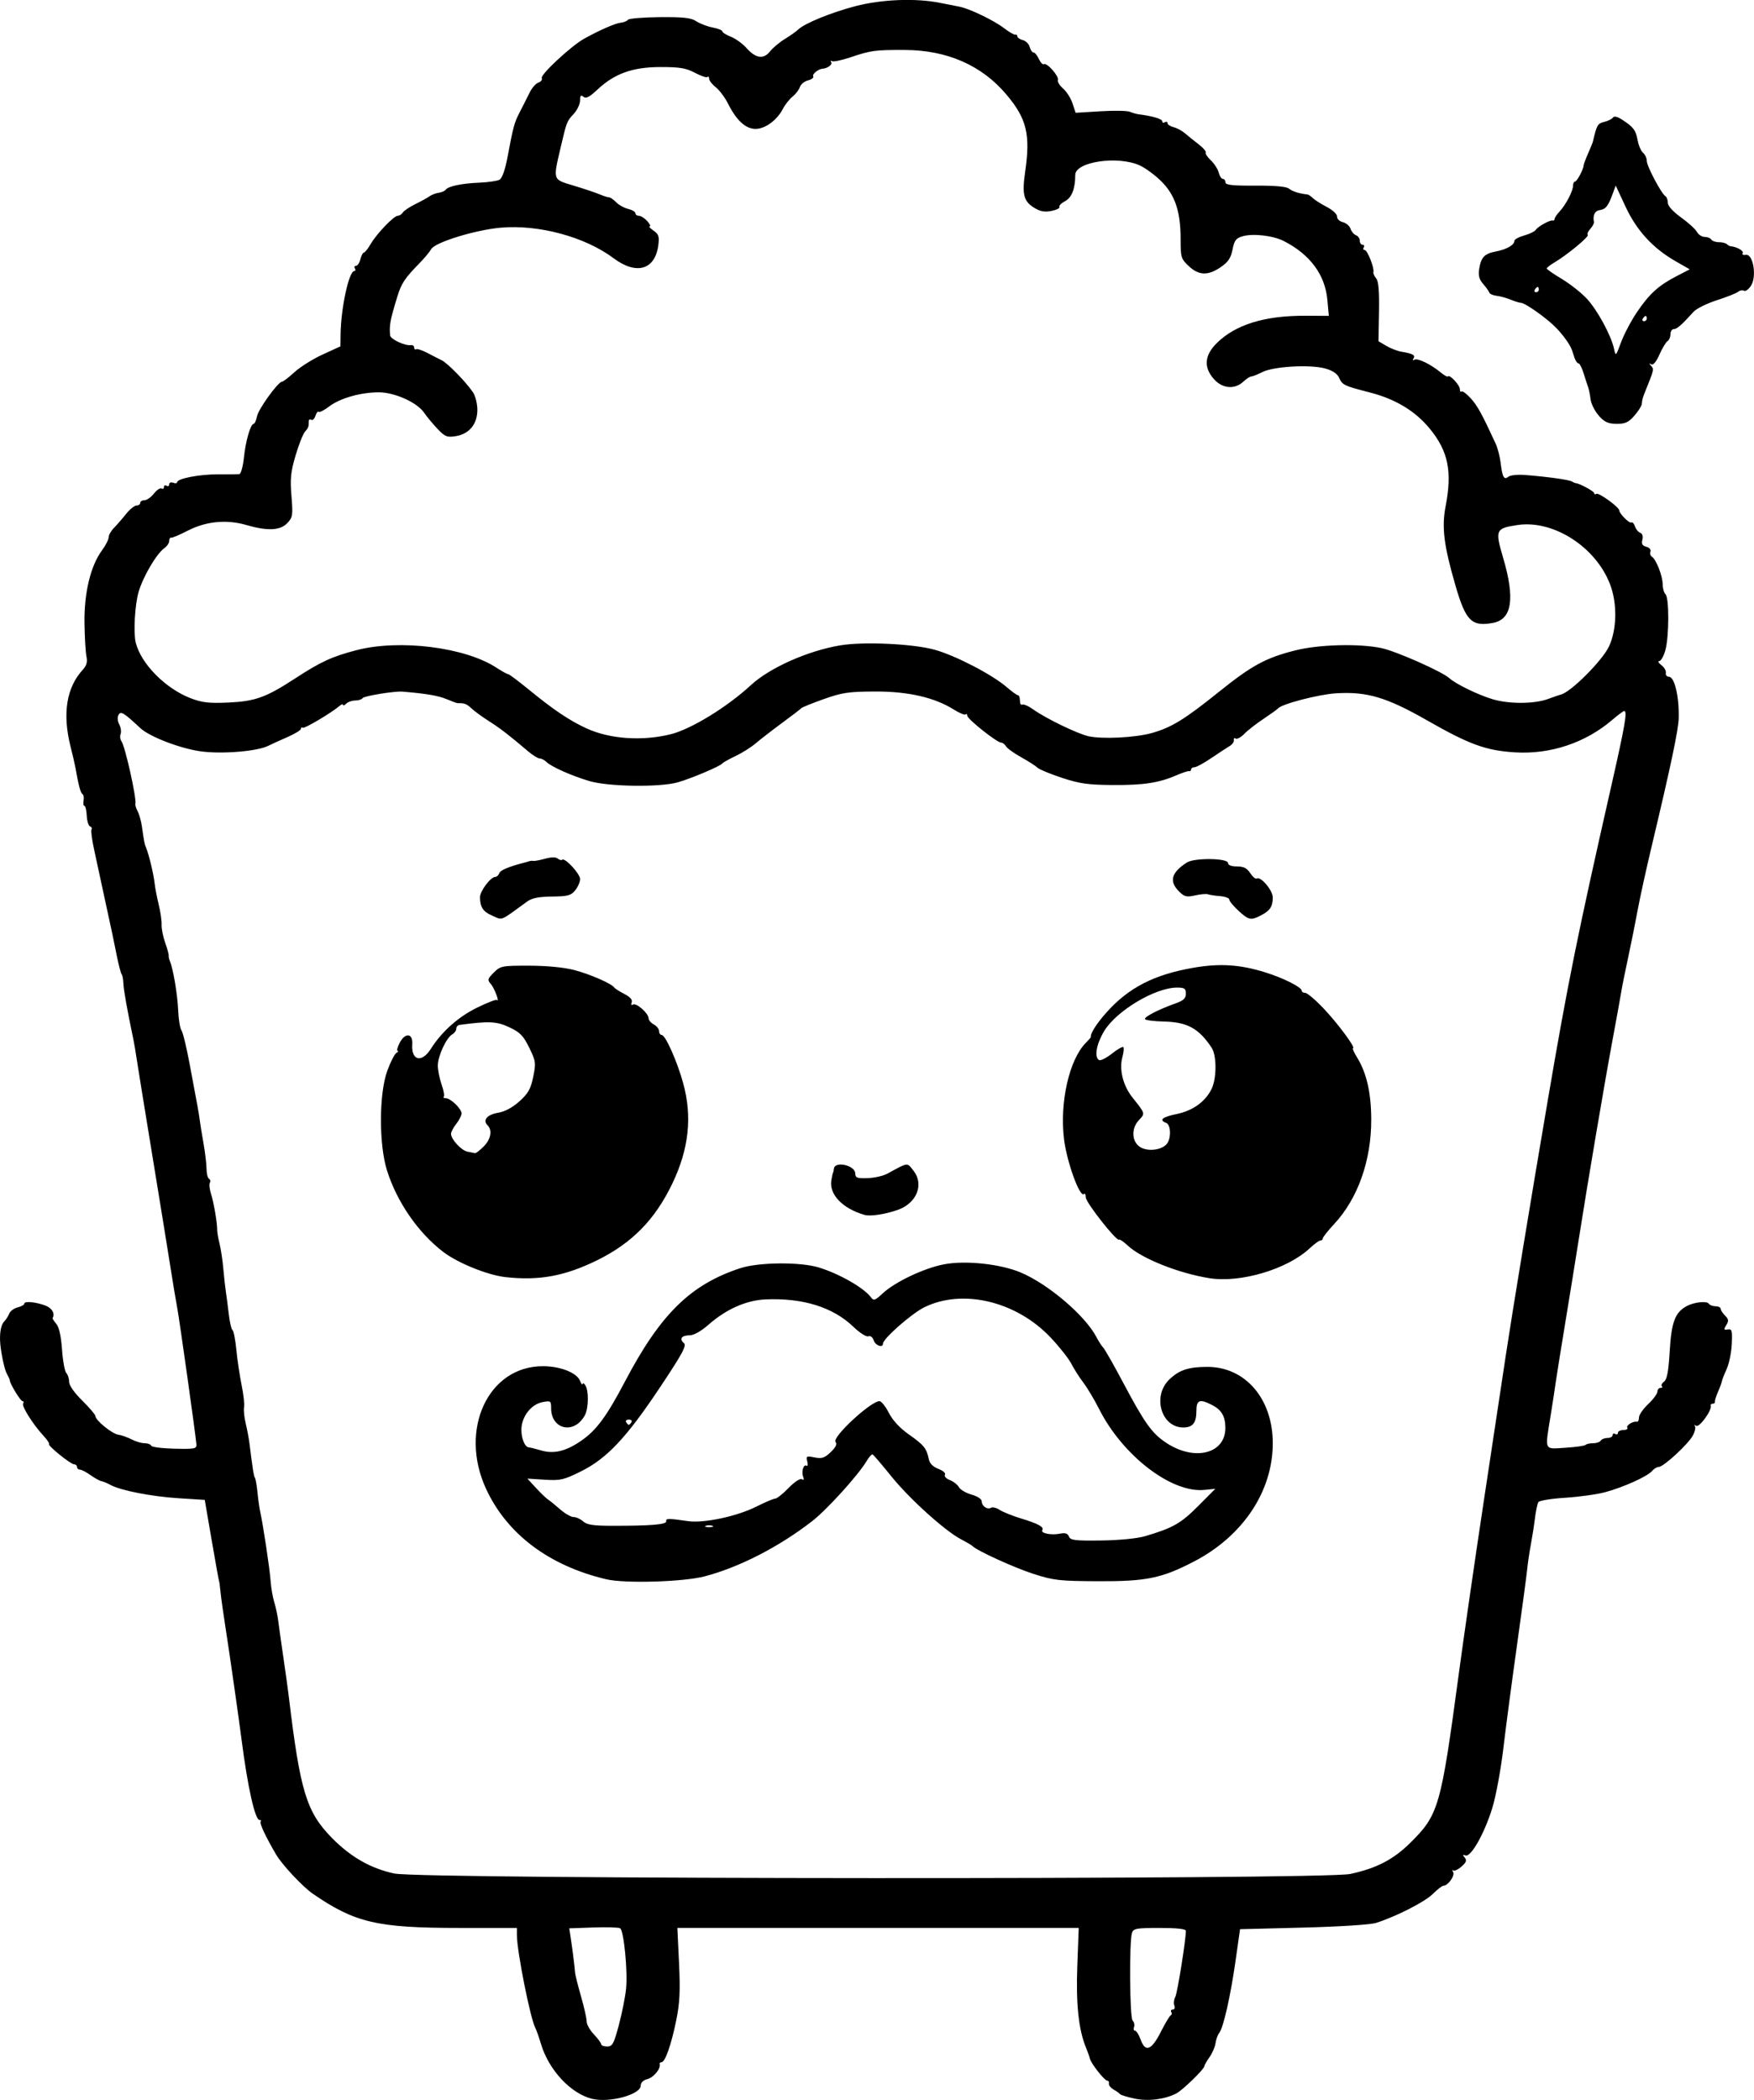 <?xml version="1.0" encoding="UTF-8" standalone="no"?>
<!-- Created with Inkscape (http://www.inkscape.org/) -->

<svg
   width="176.195mm"
   height="210.941mm"
   viewBox="0 0 176.195 210.941"
   version="1.1"
   id="svg5"
   xml:space="preserve"
   xmlns="http://www.w3.org/2000/svg"
   xmlns:svg="http://www.w3.org/2000/svg"><defs
     id="defs2" /><g
     id="layer1"
     transform="translate(17.685,-32.049)"><path
       style="fill:#000000;stroke-width:0.265"
       d="m 41.831,242.883 c -2.167,-0.516 -4.392,-2.895 -5.176,-5.534 -0.195,-0.655 -0.452,-1.383 -0.573,-1.619 -0.513,-1.002 -1.837,-7.679 -1.843,-9.295 l -0.003,-0.728 h -5.772 c -8.26,0 -10.499,-0.523 -14.732,-3.44 -1.013,-0.698 -3.076,-2.902 -3.683,-3.935 -1.034,-1.76 -1.695,-3.167 -1.554,-3.308 0.09,-0.09 0.039,-0.165 -0.115,-0.165 -0.443,0 -1.187,-3.311 -1.782,-7.938 -0.307,-2.384 -1.234,-8.865 -1.609,-11.245 -0.229,-1.455 -0.464,-3.122 -0.521,-3.704 -0.057,-0.582 -0.12,-1.058 -0.139,-1.058 -0.019,0 -0.353,-1.845 -0.741,-4.101 l -0.705,-4.101 -2.646,-0.169 c -2.723,-0.174 -5.814,-0.78 -6.831,-1.34 -0.317,-0.175 -0.722,-0.342 -0.898,-0.372 -0.177,-0.03 -0.671,-0.303 -1.099,-0.608 -0.428,-0.305 -0.908,-0.554 -1.068,-0.554 -0.159,0 -0.29,-0.119 -0.29,-0.265 0,-0.146 -0.129,-0.265 -0.286,-0.265 -0.349,0 -2.682,-1.882 -2.526,-2.038 0.061,-0.061 -0.185,-0.431 -0.548,-0.823 -1.052,-1.135 -2.217,-2.976 -2.051,-3.244 0.084,-0.135 0.053,-0.246 -0.068,-0.246 -0.2,0 -1.253,-1.731 -1.276,-2.096 -0.005,-0.084 -0.148,-0.402 -0.318,-0.706 -0.24,-0.431 -0.623,-2.346 -0.657,-3.283 -0.032,-0.891 0.122,-1.614 0.403,-1.899 0.19,-0.192 0.423,-0.554 0.518,-0.805 0.095,-0.25 0.475,-0.531 0.845,-0.624 0.37,-0.093 0.673,-0.266 0.673,-0.384 0,-0.281 1.257,-0.15 2.183,0.228 0.615,0.251 0.917,0.804 0.661,1.208 -0.036,0.058 0.127,0.325 0.362,0.595 0.281,0.322 0.48,1.21 0.578,2.576 0.082,1.147 0.276,2.213 0.431,2.368 0.155,0.155 0.282,0.55 0.282,0.876 0,0.363 0.515,1.101 1.323,1.896 0.728,0.716 1.323,1.417 1.323,1.558 0,0.422 1.676,1.783 2.298,1.867 0.318,0.043 0.913,0.252 1.323,0.466 0.41,0.214 1.003,0.389 1.318,0.39 0.315,8e-4 0.613,0.113 0.661,0.249 0.049,0.136 1.1,0.271 2.337,0.299 2.057,0.047 2.245,0.009 2.204,-0.446 -0.105,-1.162 -1.703,-12.518 -1.931,-13.727 -0.137,-0.728 -0.435,-2.514 -0.662,-3.969 -0.227,-1.455 -1.057,-6.575 -1.845,-11.377 -0.788,-4.802 -1.503,-9.212 -1.588,-9.8 -0.086,-0.588 -0.217,-1.362 -0.291,-1.72 -0.658,-3.157 -0.989,-5.008 -1.015,-5.678 -0.017,-0.437 -0.095,-0.853 -0.172,-0.926 -0.078,-0.073 -0.298,-0.906 -0.489,-1.852 -0.191,-0.946 -0.386,-1.898 -0.432,-2.117 -0.283,-1.343 -1.513,-7.038 -1.848,-8.557 -0.219,-0.995 -0.338,-1.908 -0.264,-2.028 0.074,-0.12 0.009,-0.26 -0.146,-0.312 -0.154,-0.051 -0.304,-0.537 -0.332,-1.08 -0.028,-0.542 -0.134,-0.987 -0.235,-0.987 -0.101,-5.3e-4 -0.138,-0.237 -0.082,-0.525 0.056,-0.288 0.003,-0.584 -0.117,-0.659 -0.193,-0.119 -0.395,-0.883 -0.703,-2.654 -0.051,-0.291 -0.272,-1.244 -0.491,-2.117 -0.831,-3.309 -0.413,-5.925 1.234,-7.717 0.381,-0.415 0.482,-0.781 0.365,-1.323 -0.089,-0.412 -0.178,-1.94 -0.197,-3.395 -0.04,-3.014 0.614,-5.719 1.756,-7.267 0.368,-0.498 0.668,-1.087 0.668,-1.308 0,-0.221 0.237,-0.645 0.528,-0.941 0.29,-0.296 0.837,-0.925 1.214,-1.398 0.378,-0.473 0.855,-0.86 1.06,-0.86 0.205,0 0.373,-0.119 0.373,-0.265 0,-0.146 0.191,-0.265 0.425,-0.265 0.234,0 0.66,-0.299 0.947,-0.664 0.287,-0.365 0.632,-0.596 0.766,-0.514 0.134,0.083 0.243,0.017 0.243,-0.145 0,-0.163 0.119,-0.222 0.265,-0.132 0.146,0.09 0.265,0.025 0.265,-0.145 0,-0.17 0.179,-0.24 0.397,-0.156 0.218,0.084 0.397,0.062 0.397,-0.049 0,-0.37 2.228,-0.802 4.101,-0.795 1.019,0.004 1.984,-0.005 2.145,-0.019 0.161,-0.014 0.37,-0.763 0.464,-1.664 0.177,-1.69 0.669,-3.389 0.983,-3.389 0.098,0 0.246,-0.338 0.329,-0.751 0.15,-0.749 2.125,-3.483 2.516,-3.483 0.114,0 0.676,-0.43 1.251,-0.957 0.574,-0.526 1.848,-1.325 2.83,-1.774 l 1.786,-0.818 0.015,-1.202 c 0.033,-2.635 0.838,-6.362 1.373,-6.362 0.127,0 0.157,-0.119 0.067,-0.265 -0.09,-0.146 -0.04,-0.265 0.112,-0.265 0.151,0 0.35,-0.298 0.441,-0.661 0.091,-0.364 0.246,-0.661 0.345,-0.661 0.098,0 0.406,-0.387 0.683,-0.86 0.622,-1.061 2.334,-2.844 2.731,-2.844 0.161,0 0.388,-0.149 0.504,-0.331 0.116,-0.182 0.688,-0.563 1.27,-0.847 0.582,-0.284 1.219,-0.636 1.415,-0.781 0.196,-0.146 0.608,-0.303 0.915,-0.35 0.307,-0.047 0.623,-0.183 0.702,-0.302 0.231,-0.349 1.606,-0.64 3.365,-0.712 0.899,-0.037 1.821,-0.172 2.049,-0.3 0.254,-0.142 0.558,-0.996 0.786,-2.207 0.6,-3.191 0.687,-3.51 1.263,-4.621 0.302,-0.582 0.738,-1.445 0.969,-1.918 0.231,-0.473 0.628,-0.925 0.881,-1.006 0.253,-0.08 0.406,-0.289 0.34,-0.463 -0.133,-0.351 2.936,-3.204 4.225,-3.927 1.518,-0.852 3.163,-1.573 3.712,-1.627 0.3,-0.03 0.623,-0.162 0.718,-0.293 0.095,-0.131 1.529,-0.25 3.186,-0.265 2.406,-0.021 3.15,0.064 3.691,0.418 0.373,0.244 1.112,0.525 1.642,0.625 0.531,0.1 0.965,0.272 0.965,0.384 0,0.112 0.387,0.356 0.86,0.543 0.473,0.187 1.179,0.699 1.57,1.138 0.929,1.044 1.715,1.153 2.364,0.328 0.279,-0.355 0.952,-0.917 1.495,-1.249 0.543,-0.332 1.146,-0.758 1.339,-0.947 0.635,-0.618 3.31,-1.709 5.76,-2.348 2.609,-0.68 6.009,-0.815 8.441,-0.334 0.728,0.144 1.621,0.32 1.984,0.391 1.024,0.2 3.448,1.367 4.487,2.161 0.515,0.394 1.026,0.687 1.136,0.651 0.109,-0.036 0.198,0.04 0.198,0.169 0,0.129 0.247,0.298 0.549,0.377 0.302,0.079 0.613,0.39 0.692,0.692 0.079,0.302 0.251,0.549 0.383,0.549 0.132,0 0.373,0.294 0.537,0.653 0.164,0.359 0.392,0.595 0.507,0.523 0.299,-0.185 1.542,1.221 1.402,1.586 -0.064,0.167 0.171,0.554 0.523,0.86 0.352,0.306 0.779,0.979 0.95,1.497 l 0.31,0.941 2.487,-0.152 c 1.368,-0.084 2.7,-0.061 2.96,0.05 0.261,0.111 0.652,0.224 0.871,0.251 1.384,0.174 2.381,0.467 2.381,0.698 0,0.148 0.119,0.195 0.265,0.105 0.146,-0.09 0.265,-0.05 0.265,0.088 0,0.138 0.276,0.321 0.613,0.405 0.337,0.085 0.857,0.365 1.155,0.624 0.298,0.259 0.913,0.754 1.366,1.101 0.453,0.347 0.77,0.716 0.705,0.821 -0.065,0.105 0.166,0.458 0.513,0.784 0.347,0.326 0.703,0.879 0.791,1.229 0.088,0.35 0.277,0.636 0.419,0.636 0.143,0 0.26,0.156 0.26,0.347 0,0.267 0.692,0.343 3.001,0.331 2.008,-0.011 3.131,0.091 3.394,0.309 0.33,0.273 1.021,0.49 1.854,0.581 0.099,0.011 0.337,0.173 0.529,0.361 0.192,0.188 0.826,0.59 1.408,0.893 0.59,0.308 1.044,0.732 1.025,0.961 -0.018,0.225 0.242,0.478 0.578,0.563 0.336,0.084 0.683,0.38 0.771,0.657 0.088,0.277 0.334,0.571 0.547,0.653 0.213,0.082 0.387,0.331 0.387,0.554 0,0.223 0.126,0.405 0.28,0.405 0.154,0 0.207,0.119 0.117,0.265 -0.09,0.146 -0.047,0.265 0.096,0.265 0.269,0 0.987,1.812 0.875,2.211 -0.035,0.124 0.089,0.411 0.276,0.636 0.24,0.289 0.324,1.279 0.287,3.362 l -0.053,2.952 0.787,0.465 c 0.433,0.256 1.111,0.519 1.508,0.586 1.152,0.194 1.429,0.346 1.226,0.674 -0.112,0.182 -0.075,0.236 0.092,0.133 0.31,-0.192 1.645,0.456 2.643,1.283 0.351,0.291 0.676,0.47 0.722,0.397 0.153,-0.243 1.197,0.87 1.197,1.276 0,0.22 0.072,0.327 0.161,0.239 0.089,-0.089 0.504,0.214 0.922,0.672 0.674,0.738 1.127,1.56 2.512,4.56 0.202,0.437 0.428,1.312 0.503,1.945 0.17,1.429 0.344,1.738 0.776,1.379 0.181,-0.15 0.915,-0.23 1.63,-0.176 2.134,0.16 4.458,0.479 4.74,0.651 0.146,0.089 0.324,0.166 0.397,0.172 0.398,0.032 1.852,0.82 1.852,1.004 0,0.119 0.105,0.151 0.233,0.072 0.236,-0.146 2.277,1.335 2.285,1.658 0.008,0.33 1.016,1.338 1.214,1.216 0.109,-0.067 0.271,0.106 0.36,0.386 0.089,0.28 0.326,0.572 0.528,0.649 0.225,0.086 0.31,0.357 0.22,0.702 -0.108,0.414 -0.004,0.598 0.399,0.704 0.308,0.081 0.488,0.293 0.414,0.487 -0.073,0.189 -0.003,0.424 0.155,0.521 0.419,0.259 1.072,1.945 1.072,2.766 0,0.39 0.128,0.837 0.285,0.994 0.374,0.374 0.367,4.199 -0.01,5.601 -0.163,0.604 -0.44,1.102 -0.616,1.106 -0.176,0.005 -0.082,0.19 0.209,0.412 0.291,0.222 0.494,0.575 0.451,0.785 -0.043,0.21 0.093,0.382 0.302,0.382 0.572,0 1.045,1.992 0.989,4.172 -0.03,1.164 -0.798,4.811 -2.661,12.629 -0.59,2.474 -1.245,5.45 -1.457,6.615 -0.212,1.164 -0.642,3.307 -0.955,4.763 -0.313,1.455 -0.625,3.003 -0.692,3.44 -0.067,0.437 -0.466,2.639 -0.886,4.895 -0.795,4.269 -2.512,14.401 -3.406,20.108 -0.285,1.819 -0.892,5.569 -1.348,8.334 -0.456,2.765 -0.885,5.444 -0.953,5.953 -0.068,0.509 -0.296,1.998 -0.507,3.307 -0.583,3.611 -0.694,3.367 1.473,3.232 1.023,-0.064 1.935,-0.192 2.028,-0.285 0.093,-0.093 0.44,-0.169 0.771,-0.169 0.331,0 0.675,-0.119 0.765,-0.265 0.09,-0.146 0.395,-0.265 0.677,-0.265 0.282,0 0.514,-0.126 0.514,-0.28 0,-0.154 0.119,-0.207 0.265,-0.117 0.146,0.09 0.265,0.037 0.265,-0.117 0,-0.154 0.245,-0.28 0.545,-0.28 0.3,0 0.479,-0.107 0.398,-0.237 -0.144,-0.233 0.586,-0.681 0.975,-0.599 0.109,0.023 0.198,-0.17 0.198,-0.429 0,-0.259 0.417,-0.864 0.926,-1.344 0.509,-0.48 0.926,-1.042 0.926,-1.249 0,-0.206 0.139,-0.375 0.309,-0.375 0.17,0 0.231,-0.077 0.136,-0.172 -0.095,-0.095 0.008,-0.304 0.228,-0.465 0.292,-0.214 0.444,-1.041 0.563,-3.069 0.171,-2.912 0.543,-3.891 1.717,-4.519 0.743,-0.398 2.028,-0.53 2.215,-0.228 0.085,0.138 0.386,0.251 0.669,0.251 0.282,0 0.514,0.111 0.514,0.246 0,0.135 0.199,0.445 0.443,0.689 0.364,0.364 0.385,0.536 0.121,0.959 -0.277,0.443 -0.255,0.504 0.152,0.435 0.417,-0.071 0.466,0.105 0.404,1.459 -0.039,0.847 -0.269,1.978 -0.513,2.514 -0.244,0.536 -0.461,1.093 -0.484,1.239 -0.022,0.146 -0.198,0.622 -0.39,1.058 -0.192,0.437 -0.329,0.883 -0.306,0.992 0.024,0.109 -0.076,0.198 -0.222,0.198 -0.146,0 -0.235,0.089 -0.199,0.198 0.144,0.436 -1.131,2.21 -1.455,2.024 -0.182,-0.105 -0.246,-0.097 -0.143,0.018 0.103,0.115 0.019,0.535 -0.187,0.934 -0.443,0.857 -2.952,3.176 -3.436,3.176 -0.185,0 -0.488,0.184 -0.675,0.408 -0.45,0.542 -2.873,1.636 -4.722,2.132 -0.817,0.219 -2.617,0.469 -4,0.556 -1.382,0.086 -2.595,0.283 -2.695,0.436 -0.1,0.153 -0.255,0.88 -0.345,1.615 -0.09,0.735 -0.277,1.931 -0.415,2.658 -0.138,0.728 -0.305,1.859 -0.371,2.514 -0.066,0.655 -0.53,4.108 -1.031,7.673 -0.501,3.565 -1.115,8.209 -1.364,10.319 -0.249,2.11 -0.747,4.789 -1.106,5.953 -0.789,2.558 -2.152,4.969 -2.691,4.762 -0.289,-0.111 -0.307,-0.062 -0.077,0.215 0.23,0.277 0.153,0.485 -0.337,0.911 -0.349,0.303 -0.723,0.472 -0.832,0.375 -0.109,-0.097 -0.107,-0.021 0.003,0.17 0.205,0.355 -0.515,1.372 -0.971,1.372 -0.134,0 -0.614,0.37 -1.067,0.823 -0.795,0.795 -3.686,2.271 -5.699,2.91 -0.561,0.178 -3.68,0.379 -7.322,0.471 l -6.345,0.161 -0.445,3.129 c -0.508,3.577 -1.226,6.759 -1.643,7.286 -0.157,0.198 -0.326,0.666 -0.376,1.039 -0.05,0.373 -0.322,1.004 -0.605,1.401 -0.283,0.397 -0.514,0.804 -0.514,0.906 0,0.285 -2.18,2.403 -2.81,2.731 -1.165,0.606 -2.831,0.815 -4.193,0.526 -0.732,-0.156 -1.391,-0.357 -1.464,-0.448 -0.073,-0.091 -0.37,-0.303 -0.661,-0.471 -0.291,-0.168 -0.499,-0.436 -0.463,-0.595 0.036,-0.159 -0.039,-0.289 -0.167,-0.289 -0.27,0 -1.639,-1.733 -1.736,-2.199 -0.036,-0.173 -0.213,-0.672 -0.394,-1.108 -0.746,-1.808 -1.021,-4.38 -0.877,-8.216 l 0.143,-3.822 h -20.159 -20.159 l 0.168,3.537 c 0.133,2.803 0.075,3.997 -0.283,5.755 -0.498,2.448 -1.115,4.202 -1.479,4.202 -0.13,0 -0.211,0.089 -0.18,0.198 0.126,0.445 -0.615,1.339 -1.24,1.496 -0.413,0.104 -0.668,0.355 -0.668,0.656 0,0.89 -3.106,1.744 -4.84,1.332 z m 57.095,-6.742 c 0.437,-0.864 0.884,-1.61 0.994,-1.659 0.11,-0.049 0.133,-0.198 0.051,-0.331 -0.082,-0.133 -0.011,-0.242 0.159,-0.242 0.17,0 0.238,-0.183 0.152,-0.407 -0.086,-0.224 -0.044,-0.611 0.093,-0.86 0.208,-0.377 1.065,-5.732 1.065,-6.652 0,-0.181 -0.941,-0.283 -2.628,-0.283 -2.337,0 -2.645,0.055 -2.785,0.496 -0.288,0.907 -0.232,8.516 0.065,8.813 0.154,0.154 0.217,0.445 0.14,0.645 -0.077,0.201 -0.032,0.365 0.1,0.365 0.132,0 0.386,0.406 0.566,0.901 0.473,1.309 1.091,1.07 2.029,-0.787 z m -54.438,-0.71 c 0.319,-1.201 0.643,-2.838 0.72,-3.638 0.171,-1.775 -0.228,-5.822 -0.596,-6.051 -0.147,-0.091 -1.357,-0.128 -2.689,-0.081 l -2.422,0.085 0.169,1.126 c 0.185,1.232 0.368,2.712 0.414,3.334 0.016,0.218 0.285,1.29 0.598,2.381 0.313,1.091 0.567,2.223 0.565,2.514 -0.002,0.291 0.325,0.874 0.726,1.296 0.401,0.422 0.73,0.868 0.73,0.992 0,0.124 0.271,0.225 0.603,0.225 0.532,0 0.671,-0.257 1.183,-2.183 z m 73.445,-15.143 c 2.623,-0.556 4.342,-1.443 6.036,-3.117 2.864,-2.829 3.08,-3.577 4.869,-16.864 0.519,-3.856 1.656,-11.714 2.526,-17.462 0.87,-5.748 1.869,-12.356 2.219,-14.684 0.637,-4.233 2.524,-15.697 4.224,-25.665 1.996,-11.701 2.973,-16.534 6.371,-31.511 1.391,-6.132 1.629,-7.515 1.29,-7.515 -0.086,0 -0.627,0.403 -1.203,0.896 -2.69,2.302 -6.216,3.478 -9.768,3.256 -2.923,-0.183 -4.577,-0.785 -8.82,-3.209 -4.067,-2.324 -6.054,-2.915 -9.158,-2.722 -1.759,0.11 -5.467,1.076 -5.821,1.518 -0.073,0.091 -0.728,0.561 -1.455,1.045 -0.728,0.484 -1.598,1.163 -1.934,1.51 -0.336,0.346 -0.726,0.558 -0.866,0.472 -0.14,-0.087 -0.222,-0.019 -0.182,0.151 0.04,0.17 -0.16,0.447 -0.443,0.615 -0.284,0.168 -1.115,0.713 -1.846,1.21 -0.731,0.497 -1.482,0.904 -1.667,0.904 -0.185,0 -0.337,0.099 -0.337,0.22 0,0.121 -0.089,0.198 -0.198,0.171 -0.109,-0.027 -0.674,0.158 -1.255,0.41 -1.771,0.77 -3.308,1.006 -6.42,0.986 -2.484,-0.016 -3.334,-0.137 -5.117,-0.726 -1.176,-0.389 -2.279,-0.847 -2.449,-1.018 -0.171,-0.171 -0.904,-0.641 -1.63,-1.044 -0.725,-0.403 -1.414,-0.899 -1.53,-1.101 -0.116,-0.203 -0.334,-0.368 -0.483,-0.368 -0.418,0 -3.406,-2.374 -3.406,-2.705 0,-0.161 -0.073,-0.221 -0.161,-0.132 -0.089,0.089 -0.61,-0.122 -1.157,-0.467 -1.953,-1.233 -4.604,-1.844 -7.942,-1.832 -2.655,0.01 -3.313,0.107 -5.159,0.764 -1.164,0.414 -2.176,0.823 -2.249,0.909 -0.073,0.086 -0.941,0.752 -1.929,1.479 -0.988,0.728 -2.179,1.649 -2.646,2.047 -0.467,0.398 -1.385,0.978 -2.04,1.287 -0.655,0.31 -1.25,0.644 -1.323,0.742 -0.206,0.277 -3.174,1.532 -4.498,1.901 -1.815,0.506 -6.956,0.431 -8.846,-0.13 -1.808,-0.537 -3.828,-1.437 -4.336,-1.933 -0.192,-0.188 -0.493,-0.342 -0.669,-0.342 -0.175,0 -0.704,-0.327 -1.174,-0.728 -1.881,-1.601 -2.812,-2.318 -3.937,-3.031 -0.648,-0.411 -1.431,-0.983 -1.741,-1.272 -0.491,-0.458 -0.705,-0.538 -1.392,-0.522 -0.073,0.002 -0.579,-0.184 -1.124,-0.412 -0.819,-0.343 -2.046,-0.551 -4.414,-0.748 -0.778,-0.065 -3.867,0.437 -3.998,0.649 -0.083,0.134 -0.418,0.244 -0.744,0.244 -0.326,0 -0.736,0.143 -0.91,0.318 -0.175,0.175 -0.318,0.229 -0.318,0.122 0,-0.108 -0.149,-0.068 -0.331,0.089 -0.809,0.695 -3.525,2.312 -3.704,2.205 -0.109,-0.065 -0.198,-0.013 -0.198,0.117 0,0.129 -0.625,0.507 -1.389,0.84 -0.764,0.333 -1.605,0.716 -1.868,0.851 -1.085,0.558 -4.597,0.856 -6.751,0.572 -2.063,-0.272 -5.181,-1.465 -6.121,-2.341 -1.689,-1.574 -1.96,-1.738 -2.188,-1.33 -0.134,0.239 -0.105,0.629 0.07,0.957 0.163,0.304 0.225,0.738 0.139,0.963 -0.086,0.225 -0.053,0.543 0.073,0.707 0.371,0.478 1.553,5.774 1.412,6.327 -0.029,0.115 0.073,0.446 0.228,0.734 0.155,0.289 0.345,0.969 0.424,1.511 0.241,1.669 0.261,1.767 0.432,2.176 0.274,0.653 0.747,2.628 0.844,3.526 0.05,0.462 0.237,1.435 0.415,2.162 0.178,0.728 0.308,1.634 0.289,2.013 -0.019,0.38 0.141,1.191 0.357,1.803 0.216,0.612 0.376,1.194 0.356,1.294 -0.02,0.1 0.037,0.36 0.127,0.578 0.334,0.812 0.759,3.359 0.826,4.949 0.038,0.903 0.185,1.796 0.327,1.984 0.142,0.188 0.512,1.712 0.823,3.385 0.311,1.673 0.655,3.519 0.765,4.101 0.11,0.582 0.227,1.296 0.259,1.587 0.032,0.291 0.196,1.303 0.363,2.249 0.167,0.946 0.307,2.107 0.309,2.58 0.003,0.473 0.114,0.928 0.247,1.01 0.133,0.082 0.173,0.263 0.087,0.401 -0.086,0.138 -0.034,0.636 0.116,1.106 0.282,0.888 0.633,2.943 0.62,3.633 -0.004,0.218 0.104,0.84 0.239,1.381 0.135,0.541 0.306,1.672 0.379,2.514 0.073,0.841 0.189,1.887 0.257,2.323 0.068,0.437 0.2,1.449 0.292,2.249 0.093,0.8 0.26,1.515 0.373,1.589 0.113,0.073 0.286,0.966 0.386,1.984 0.1,1.018 0.338,2.614 0.529,3.547 0.191,0.933 0.302,1.933 0.246,2.222 -0.056,0.289 0.017,1.014 0.162,1.611 0.145,0.597 0.315,1.502 0.379,2.011 0.331,2.652 0.429,3.27 0.551,3.467 0.073,0.118 0.189,0.786 0.258,1.483 0.069,0.697 0.191,1.566 0.272,1.929 0.296,1.329 0.956,5.722 1.045,6.952 0.05,0.695 0.213,1.647 0.363,2.117 0.15,0.469 0.332,1.329 0.405,1.911 0.073,0.582 0.308,2.249 0.522,3.704 0.214,1.455 0.453,3.182 0.531,3.836 1.149,9.587 1.777,11.644 4.357,14.262 1.882,1.91 3.889,3.051 6.253,3.556 2.747,0.587 93.244,0.63 96,0.046 z M 43.232,190.688 c -5.752,-1.355 -9.985,-4.535 -12.089,-9.085 -2.756,-5.959 0.221,-12.351 5.739,-12.321 1.74,0.009 3.373,0.657 3.699,1.466 0.13,0.323 0.246,0.468 0.257,0.322 0.011,-0.146 0.136,-0.086 0.277,0.132 0.354,0.548 0.329,2.295 -0.043,2.994 -1.047,1.966 -3.396,1.479 -3.396,-0.705 0,-0.724 -0.049,-0.758 -0.86,-0.602 -1.059,0.204 -1.967,1.27 -2.108,2.472 -0.109,0.937 0.278,2.045 0.726,2.075 0.141,0.009 0.697,0.147 1.236,0.306 1.282,0.378 2.491,0.087 4.028,-0.971 1.518,-1.044 2.557,-2.449 4.385,-5.93 3.568,-6.793 6.59,-9.765 11.6,-11.406 1.845,-0.604 6.007,-0.643 7.878,-0.072 2.059,0.628 4.553,2.054 5.244,2.999 0.271,0.371 0.408,0.326 1.172,-0.388 1.243,-1.161 4.176,-2.551 6.182,-2.929 2.156,-0.407 5.634,-0.037 7.67,0.815 2.784,1.165 6.523,4.357 7.639,6.521 0.205,0.397 0.509,0.867 0.677,1.045 0.168,0.178 1.049,1.726 1.958,3.44 2.205,4.156 2.918,5.154 4.37,6.116 2.833,1.876 5.934,1.098 5.934,-1.489 0,-1.162 -0.373,-1.814 -1.318,-2.302 -1.267,-0.655 -1.593,-0.531 -1.593,0.606 0,1.177 -0.372,1.64 -1.317,1.64 -2.226,0 -3.138,-3.166 -1.392,-4.832 0.99,-0.945 1.931,-1.254 3.815,-1.254 3.814,0 6.567,3.213 6.567,7.664 0,4.834 -2.995,9.33 -7.919,11.887 -3.249,1.688 -4.795,2.004 -9.676,1.979 -3.864,-0.019 -4.429,-0.084 -6.482,-0.749 -1.933,-0.625 -5.678,-2.338 -6.085,-2.784 -0.073,-0.079 -0.586,-0.381 -1.141,-0.671 -1.627,-0.85 -5.207,-4.084 -7.036,-6.358 -0.932,-1.158 -1.769,-2.137 -1.86,-2.175 -0.091,-0.038 -0.36,0.26 -0.597,0.661 -0.833,1.407 -3.98,4.88 -5.472,6.039 -3.324,2.581 -7.29,4.62 -10.788,5.545 -2.12,0.561 -8.013,0.738 -9.883,0.298 z m 54.107,-4.332 c 2.797,-0.827 3.595,-1.279 5.317,-3.011 l 1.738,-1.748 -1.098,0.11 c -3.298,0.33 -8.205,-3.44 -10.57,-8.12 -0.477,-0.945 -1.187,-2.135 -1.577,-2.646 -0.39,-0.51 -0.937,-1.369 -1.216,-1.908 -0.279,-0.539 -1.232,-1.741 -2.118,-2.672 -3.435,-3.608 -8.799,-4.884 -12.637,-3.005 -1.283,0.628 -4.166,3.162 -4.166,3.662 0,0.462 -0.767,0.19 -0.932,-0.331 -0.102,-0.322 -0.324,-0.491 -0.538,-0.409 -0.202,0.077 -0.868,-0.346 -1.497,-0.951 -2.052,-1.974 -5.073,-2.918 -8.818,-2.756 -1.95,0.084 -3.962,0.976 -5.75,2.55 -0.726,0.639 -1.464,1.056 -1.871,1.056 -0.815,0 -1.092,0.36 -0.594,0.774 0.302,0.25 -0.125,1.043 -2.403,4.462 -3.369,5.055 -5.334,7.143 -7.941,8.437 -1.724,0.856 -2.063,0.933 -3.638,0.833 l -1.737,-0.111 0.86,0.935 c 0.473,0.514 1.016,1.036 1.206,1.159 0.191,0.123 0.742,0.572 1.226,0.996 0.483,0.424 1.092,0.772 1.352,0.772 0.26,0 0.691,0.197 0.957,0.438 0.376,0.34 1.027,0.438 2.931,0.44 3.89,0.003 5.471,-0.129 5.412,-0.452 -0.056,-0.303 0.19,-0.305 2.195,-0.016 1.599,0.23 4.925,-0.481 6.892,-1.474 0.858,-0.433 1.696,-0.787 1.863,-0.787 0.167,0 0.77,-0.481 1.34,-1.068 0.591,-0.609 1.166,-0.988 1.337,-0.883 0.198,0.122 0.242,0.035 0.131,-0.255 -0.2,-0.52 0.042,-1.288 0.347,-1.1 0.117,0.072 0.145,-0.126 0.063,-0.44 -0.137,-0.524 -0.076,-0.556 0.735,-0.394 0.735,0.147 1.009,0.057 1.624,-0.533 0.511,-0.49 0.661,-0.805 0.483,-1.02 -0.382,-0.461 3.536,-4.098 4.415,-4.098 0.187,0 0.611,0.53 0.941,1.177 0.388,0.76 1.107,1.534 2.031,2.183 1.5,1.054 1.757,1.374 1.982,2.465 0.091,0.439 0.42,0.772 0.966,0.978 0.465,0.175 0.753,0.435 0.656,0.592 -0.095,0.153 0.123,0.391 0.484,0.528 0.361,0.137 0.773,0.459 0.916,0.715 0.143,0.256 0.718,0.594 1.278,0.751 0.589,0.165 1.018,0.449 1.018,0.674 0,0.481 0.571,0.873 0.94,0.644 0.151,-0.093 0.541,0.005 0.866,0.219 0.326,0.213 1.303,0.604 2.171,0.867 1.709,0.519 2.306,0.851 2.108,1.171 -0.188,0.305 0.898,0.522 1.755,0.35 0.549,-0.11 0.795,-0.033 0.918,0.287 0.144,0.375 0.604,0.431 3.245,0.396 1.822,-0.024 3.617,-0.2 4.4,-0.432 z m -43.458,-1.041 c -0.182,-0.073 -0.48,-0.073 -0.661,0 -0.182,0.073 -0.033,0.133 0.331,0.133 0.364,0 0.513,-0.06 0.331,-0.133 z m -8.136,-10.408 c 0.09,-0.146 -0.029,-0.265 -0.265,-0.265 -0.235,0 -0.355,0.119 -0.265,0.265 0.09,0.146 0.209,0.265 0.265,0.265 0.056,0 0.175,-0.119 0.265,-0.265 z m -12.654,-14.574 c -1.789,-0.201 -4.793,-1.416 -6.247,-2.528 -2.52,-1.926 -4.643,-4.996 -5.648,-8.166 -0.829,-2.616 -0.816,-7.732 0.025,-10.037 0.315,-0.864 0.723,-1.665 0.907,-1.782 0.183,-0.116 0.241,-0.214 0.128,-0.216 -0.113,-0.002 -0.017,-0.369 0.214,-0.814 0.544,-1.052 1.339,-0.961 1.258,0.143 -0.122,1.653 0.949,1.921 1.869,0.468 1.101,-1.739 2.775,-3.227 4.66,-4.145 1.007,-0.49 1.889,-0.833 1.961,-0.761 0.329,0.329 -0.221,-1.168 -0.583,-1.586 -0.375,-0.433 -0.351,-0.532 0.285,-1.168 0.665,-0.665 0.817,-0.695 3.556,-0.69 1.77,0.003 3.491,0.169 4.514,0.435 1.588,0.413 3.759,1.361 4.035,1.763 0.073,0.106 0.529,0.395 1.014,0.644 0.584,0.299 0.83,0.584 0.731,0.844 -0.091,0.236 -0.039,0.324 0.13,0.219 0.331,-0.205 1.565,0.878 1.565,1.374 0,0.188 0.238,0.469 0.529,0.625 0.291,0.156 0.529,0.458 0.529,0.671 0,0.213 0.121,0.388 0.268,0.388 0.368,0 1.54,2.629 2.144,4.81 0.938,3.386 0.587,6.637 -1.095,10.139 -1.728,3.598 -4.046,5.959 -7.534,7.674 -3.243,1.595 -5.845,2.074 -9.214,1.696 z m -2.199,-13.111 c 0.734,-0.734 0.902,-1.638 0.398,-2.142 -0.515,-0.515 -0.046,-1.069 1.065,-1.257 0.686,-0.116 1.451,-0.527 2.143,-1.151 0.877,-0.791 1.132,-1.246 1.38,-2.458 0.285,-1.396 0.261,-1.576 -0.402,-2.93 -0.592,-1.209 -0.916,-1.541 -2.007,-2.052 -1.267,-0.593 -2.029,-0.629 -4.989,-0.234 -0.182,0.024 -0.331,0.197 -0.331,0.384 0,0.187 -0.179,0.44 -0.397,0.562 -0.596,0.333 -1.455,2.184 -1.455,3.134 0,0.46 0.17,1.317 0.377,1.905 0.207,0.587 0.306,1.138 0.22,1.224 -0.086,0.086 0.005,0.156 0.202,0.156 0.484,0 1.583,1.06 1.583,1.526 0,0.206 -0.238,0.678 -0.529,1.048 -0.291,0.37 -0.529,0.819 -0.529,0.998 0,0.553 1.038,1.678 1.659,1.798 0.325,0.063 0.663,0.13 0.752,0.15 0.089,0.02 0.476,-0.278 0.86,-0.662 z m 72.929,13.221 c -3.101,-0.49 -6.822,-1.974 -8.216,-3.276 -0.419,-0.391 -0.813,-0.66 -0.876,-0.597 -0.226,0.226 -3.344,-3.733 -3.344,-4.246 0,-0.288 -0.083,-0.441 -0.185,-0.339 -0.404,0.404 -1.707,-3.171 -1.995,-5.472 -0.463,-3.71 0.515,-8.041 2.194,-9.72 0.283,-0.283 0.507,-0.545 0.498,-0.581 -0.081,-0.315 0.574,-1.349 1.55,-2.444 2.23,-2.504 4.772,-3.817 8.732,-4.507 2.646,-0.461 4.662,-0.336 7.198,0.447 1.839,0.568 3.704,1.503 3.704,1.857 0,0.119 0.158,0.216 0.351,0.216 0.193,0 1.004,0.685 1.802,1.521 1.442,1.512 3.316,4.035 2.997,4.035 -0.092,0 0.085,0.406 0.392,0.903 0.969,1.567 1.428,3.561 1.438,6.24 0.016,4.12 -1.344,7.964 -3.719,10.515 -0.63,0.676 -1.145,1.325 -1.145,1.443 0,0.117 -0.106,0.213 -0.237,0.213 -0.13,0 -0.618,0.357 -1.085,0.792 -2.241,2.094 -6.933,3.493 -10.056,3 z m -4.35,-13.427 c 0.506,-0.506 0.496,-1.98 -0.015,-2.176 -0.751,-0.288 -0.394,-0.588 1.061,-0.89 1.606,-0.333 2.826,-1.199 3.484,-2.472 0.542,-1.048 0.554,-3.397 0.021,-4.197 -1.295,-1.944 -2.446,-2.57 -4.816,-2.622 -0.96,-0.021 -1.802,-0.129 -1.87,-0.24 -0.129,-0.208 1.37,-0.979 3.113,-1.599 0.756,-0.269 0.992,-0.498 0.992,-0.962 -10e-6,-0.514 -0.138,-0.608 -0.891,-0.608 -2.208,0 -6.136,2.36 -7.344,4.411 -0.763,1.297 -0.981,2.565 -0.492,2.868 0.148,0.091 0.727,-0.196 1.286,-0.639 0.559,-0.443 1.081,-0.741 1.16,-0.662 0.079,0.079 0.033,0.542 -0.102,1.029 -0.334,1.211 0.072,2.843 0.998,4.009 1.328,1.673 1.311,1.612 0.66,2.304 -0.82,0.873 -0.705,2.27 0.226,2.754 0.761,0.395 1.973,0.247 2.529,-0.309 z m -30.31,7.068 c -2.211,-0.64 -3.57,-2.056 -3.335,-3.477 0.064,-0.387 0.141,-0.733 0.171,-0.769 0.03,-0.036 0.07,-0.213 0.088,-0.393 0.082,-0.812 2.146,-0.342 2.148,0.489 0.001,0.424 0.188,0.493 1.239,0.457 0.68,-0.023 1.573,-0.226 1.984,-0.45 2.133,-1.164 1.95,-1.142 2.613,-0.311 1.096,1.375 0.349,3.27 -1.557,3.946 -1.261,0.448 -2.77,0.677 -3.352,0.508 z m -37.465,-30.09 c -0.855,-0.372 -1.164,-0.857 -1.164,-1.827 2.7e-4,-0.609 1.067,-2.029 1.524,-2.029 0.149,0 0.338,-0.172 0.419,-0.383 0.121,-0.314 0.918,-0.645 2.622,-1.087 0.109,-0.028 0.288,-0.081 0.397,-0.116 0.109,-0.035 0.297,-0.047 0.417,-0.026 0.12,0.021 0.648,-0.08 1.173,-0.225 0.612,-0.169 1.064,-0.172 1.261,-0.009 0.169,0.14 0.368,0.192 0.444,0.117 0.255,-0.255 1.798,1.408 1.798,1.939 0,0.289 -0.221,0.799 -0.49,1.132 -0.422,0.522 -0.745,0.608 -2.327,0.625 -1.32,0.014 -2.019,0.152 -2.486,0.491 -2.86,2.077 -2.422,1.906 -3.587,1.399 z m 75.029,-0.461 c -0.505,-0.462 -0.919,-0.965 -0.919,-1.118 0,-0.153 -0.417,-0.311 -0.926,-0.351 -0.509,-0.04 -1.06,-0.123 -1.225,-0.185 -0.164,-0.061 -0.744,-0.011 -1.289,0.112 -0.857,0.193 -1.075,0.139 -1.62,-0.405 -1.013,-1.013 -0.773,-1.888 0.797,-2.902 0.748,-0.483 4.13,-0.442 4.13,0.05 0,0.218 0.333,0.347 0.896,0.347 0.666,0 1.008,0.171 1.335,0.67 0.241,0.368 0.531,0.613 0.644,0.543 0.406,-0.251 1.624,1.182 1.62,1.906 -0.005,0.919 -0.27,1.322 -1.177,1.793 -1.023,0.531 -1.226,0.49 -2.266,-0.46 z M 49.71,105.798 c 2.046,-0.516 5.644,-2.723 8.035,-4.929 1.901,-1.754 5.734,-3.457 8.996,-3.998 2.344,-0.389 7.295,-0.157 9.467,0.444 2.08,0.575 5.798,2.506 7.241,3.761 0.509,0.443 1.015,0.805 1.124,0.806 0.109,2.6e-4 0.198,0.246 0.198,0.545 0,0.3 0.104,0.48 0.232,0.401 0.128,-0.079 0.634,0.144 1.124,0.495 1.247,0.892 4.414,2.428 5.523,2.677 1.383,0.311 4.699,0.147 6.35,-0.314 1.976,-0.552 3.298,-1.361 6.733,-4.121 3.328,-2.674 4.702,-3.423 7.663,-4.177 2.367,-0.603 6.395,-0.715 8.676,-0.242 1.46,0.303 6.093,2.354 6.836,3.026 0.649,0.587 2.875,1.671 4.337,2.111 1.649,0.497 4.201,0.486 5.574,-0.022 0.582,-0.216 1.169,-0.419 1.304,-0.451 0.99,-0.239 4.151,-3.403 4.817,-4.822 0.799,-1.702 0.848,-4.306 0.117,-6.23 -1.434,-3.774 -5.705,-6.513 -9.311,-5.971 -2.202,0.331 -2.265,0.48 -1.427,3.328 1.2,4.077 0.875,6.146 -1.019,6.501 -2.148,0.403 -2.743,-0.183 -3.769,-3.715 -1.178,-4.052 -1.408,-5.882 -1.004,-7.973 0.682,-3.524 0.27,-5.553 -1.586,-7.818 -1.445,-1.764 -3.435,-2.97 -5.986,-3.629 -2.648,-0.684 -2.789,-0.751 -3.123,-1.484 -0.194,-0.426 -0.661,-0.734 -1.425,-0.94 -1.526,-0.412 -5.14,-0.204 -6.273,0.362 -0.493,0.246 -1.003,0.448 -1.132,0.448 -0.129,0 -0.491,0.238 -0.803,0.529 -0.857,0.799 -2.091,0.689 -2.938,-0.262 -1.051,-1.179 -0.963,-2.373 0.264,-3.6 1.874,-1.874 4.818,-2.788 8.923,-2.769 l 2.352,0.011 -0.144,-1.585 c -0.231,-2.546 -1.727,-4.573 -4.375,-5.928 -1.079,-0.552 -3.094,-0.785 -4.148,-0.48 -0.656,0.19 -0.826,0.415 -1.008,1.337 -0.169,0.857 -0.439,1.258 -1.191,1.768 -1.282,0.871 -2.187,0.841 -3.202,-0.107 -0.776,-0.725 -0.822,-0.876 -0.822,-2.73 0,-2.744 -0.55,-4.397 -1.92,-5.773 -0.618,-0.62 -1.599,-1.345 -2.181,-1.611 -2.2,-1.005 -6.482,-0.374 -6.482,0.956 0,1.382 -0.35,2.281 -1.027,2.636 -0.381,0.2 -0.633,0.458 -0.56,0.575 0.073,0.116 -0.284,0.297 -0.794,0.401 -0.698,0.143 -1.131,0.063 -1.758,-0.324 -1.048,-0.647 -1.22,-1.34 -0.894,-3.598 0.545,-3.767 0.162,-5.343 -1.888,-7.774 -2.468,-2.926 -5.956,-4.457 -10.189,-4.47 -3.036,-0.009 -3.404,0.041 -5.499,0.747 -0.866,0.292 -1.688,0.461 -1.827,0.376 -0.138,-0.085 -0.174,-0.03 -0.08,0.122 0.142,0.23 -0.376,0.606 -0.884,0.641 -0.415,0.028 -1.051,0.549 -0.923,0.756 0.083,0.134 -0.148,0.318 -0.512,0.41 -0.365,0.091 -0.734,0.39 -0.82,0.662 -0.087,0.273 -0.418,0.707 -0.737,0.966 -0.319,0.258 -0.755,0.809 -0.969,1.223 -0.596,1.153 -1.783,2.025 -2.757,2.025 -0.994,0 -1.917,-0.851 -2.771,-2.555 -0.303,-0.605 -0.852,-1.336 -1.22,-1.626 -0.368,-0.289 -0.669,-0.678 -0.669,-0.863 0,-0.185 -0.074,-0.262 -0.165,-0.172 -0.091,0.091 -0.656,-0.097 -1.257,-0.417 -0.894,-0.476 -1.524,-0.582 -3.473,-0.58 -2.797,0.003 -4.616,0.657 -6.342,2.281 -0.784,0.738 -1.136,0.917 -1.389,0.707 -0.26,-0.216 -0.339,-0.128 -0.339,0.374 0,0.36 -0.288,0.966 -0.641,1.347 -0.691,0.745 -0.705,0.781 -1.306,3.354 -0.782,3.345 -0.827,3.21 1.286,3.844 1.019,0.306 2.187,0.697 2.597,0.87 0.41,0.173 0.852,0.314 0.982,0.314 0.13,0 0.45,0.221 0.71,0.492 0.26,0.271 0.801,0.57 1.201,0.666 0.4,0.096 0.728,0.291 0.728,0.434 0,0.143 0.16,0.26 0.356,0.26 0.196,0 0.571,0.238 0.835,0.529 0.263,0.291 0.374,0.529 0.247,0.529 -0.128,0 0.046,0.195 0.386,0.433 0.523,0.366 0.596,0.594 0.477,1.481 -0.331,2.465 -2.207,3.002 -4.495,1.286 -2.859,-2.143 -7.52,-3.403 -11.339,-3.065 -2.562,0.227 -6.603,1.474 -6.976,2.153 -0.148,0.269 -0.684,0.912 -1.191,1.428 -1.462,1.489 -1.808,2.012 -2.218,3.356 -0.724,2.373 -0.813,2.848 -0.72,3.882 0.034,0.381 1.493,1.066 2.084,0.978 0.182,-0.027 0.331,0.082 0.331,0.243 0,0.16 0.089,0.237 0.198,0.171 0.109,-0.067 0.615,0.099 1.124,0.367 0.509,0.268 1.164,0.604 1.455,0.745 0.581,0.282 2.425,2.171 3.127,3.204 0.245,0.36 0.445,1.157 0.445,1.771 0,1.435 -0.817,2.428 -2.176,2.644 -0.877,0.14 -1.08,0.056 -1.852,-0.762 -0.477,-0.505 -1.071,-1.222 -1.321,-1.593 -0.693,-1.029 -2.973,-2.054 -4.559,-2.05 -1.829,0.004 -3.892,0.593 -4.977,1.421 -0.497,0.379 -0.972,0.622 -1.055,0.539 -0.083,-0.083 -0.23,0.098 -0.326,0.402 -0.097,0.304 -0.286,0.485 -0.421,0.401 -0.135,-0.084 -0.246,-0.026 -0.246,0.128 0,0.563 -0.044,0.684 -0.389,1.074 -0.193,0.218 -0.616,1.29 -0.939,2.381 -0.487,1.646 -0.558,2.34 -0.414,4.074 0.159,1.92 0.126,2.14 -0.411,2.712 -0.711,0.757 -1.991,0.817 -4.137,0.193 -1.98,-0.576 -4.05,-0.37 -5.897,0.585 -0.791,0.409 -1.528,0.72 -1.637,0.691 -0.109,-0.029 -0.198,0.119 -0.198,0.329 0,0.21 -0.222,0.537 -0.493,0.728 -0.776,0.544 -2.134,2.856 -2.584,4.398 -0.372,1.275 -0.53,4.08 -0.287,5.076 0.52,2.13 2.994,4.634 5.537,5.604 1.137,0.434 1.846,0.514 3.78,0.425 2.681,-0.123 3.764,-0.512 6.654,-2.394 2.632,-1.714 3.74,-2.225 6.216,-2.868 4.324,-1.121 10.906,-0.296 14.046,1.761 0.543,0.355 1.069,0.646 1.171,0.646 0.101,0 1.026,0.69 2.056,1.533 2.516,2.06 4.118,3.137 5.84,3.925 2.341,1.072 5.613,1.294 8.464,0.575 z M 142.918,73.798 c -0.398,-0.446 -0.769,-1.186 -0.825,-1.643 -0.056,-0.457 -0.168,-1.01 -0.249,-1.228 -0.081,-0.218 -0.285,-0.843 -0.453,-1.389 -0.168,-0.546 -0.401,-0.992 -0.518,-0.992 -0.117,0 -0.3,-0.268 -0.407,-0.595 -0.107,-0.327 -0.214,-0.655 -0.239,-0.728 -0.176,-0.516 -0.824,-1.437 -1.551,-2.202 -0.916,-0.964 -3.16,-2.56 -3.599,-2.56 -0.146,0 -0.601,-0.14 -1.011,-0.311 -0.41,-0.171 -1.041,-0.345 -1.403,-0.386 -0.362,-0.041 -0.695,-0.188 -0.742,-0.326 -0.046,-0.138 -0.326,-0.53 -0.622,-0.871 -0.398,-0.458 -0.501,-0.85 -0.396,-1.503 0.191,-1.184 0.534,-1.54 1.686,-1.757 1.064,-0.2 1.851,-0.652 1.851,-1.064 -2e-4,-0.146 0.44,-0.388 0.977,-0.539 0.538,-0.151 1.06,-0.401 1.16,-0.556 0.228,-0.351 1.437,-1.022 1.704,-0.946 0.109,0.031 0.198,-0.04 0.198,-0.158 0,-0.118 0.225,-0.457 0.501,-0.752 0.634,-0.68 1.351,-2.056 1.351,-2.592 0,-0.226 0.089,-0.411 0.198,-0.412 0.193,-0.002 0.86,-1.247 0.86,-1.606 0,-0.099 0.201,-0.641 0.447,-1.204 0.246,-0.563 0.461,-1.084 0.478,-1.157 0.408,-1.739 0.477,-1.862 1.147,-2.025 0.389,-0.095 0.786,-0.294 0.882,-0.442 0.111,-0.17 0.453,-0.088 0.926,0.222 1.146,0.75 1.359,1.032 1.552,2.066 0.099,0.525 0.345,1.093 0.548,1.261 0.203,0.169 0.369,0.532 0.369,0.807 0,0.525 1.465,3.296 1.877,3.551 0.132,0.081 0.239,0.379 0.239,0.662 0,0.314 0.517,0.886 1.329,1.469 0.731,0.525 1.45,1.18 1.597,1.455 0.147,0.275 0.494,0.5 0.772,0.5 0.277,0 0.578,0.119 0.668,0.265 0.09,0.146 0.434,0.265 0.765,0.265 0.331,0 0.691,0.089 0.8,0.198 0.109,0.109 0.278,0.204 0.375,0.211 0.608,0.045 1.349,0.464 1.212,0.685 -0.09,0.146 0.051,0.226 0.318,0.179 0.738,-0.129 1.121,2.178 0.516,3.102 -0.241,0.367 -0.557,0.594 -0.702,0.504 -0.145,-0.09 -0.408,-0.045 -0.584,0.1 -0.176,0.145 -1.138,0.528 -2.139,0.85 -1.001,0.323 -2.048,0.84 -2.328,1.148 -1.209,1.336 -1.683,1.752 -1.999,1.752 -0.185,0 -0.336,0.231 -0.336,0.514 0,0.282 -0.133,0.595 -0.295,0.696 -0.162,0.1 -0.526,0.705 -0.809,1.345 -0.326,0.738 -0.63,1.098 -0.83,0.985 -0.24,-0.135 -0.242,-0.098 -0.01,0.154 0.305,0.33 0.29,0.393 -0.574,2.525 -0.272,0.669 -0.319,0.84 -0.36,1.296 -0.018,0.203 -0.357,0.739 -0.753,1.191 -0.587,0.668 -0.918,0.819 -1.786,0.811 -0.849,-0.008 -1.213,-0.176 -1.789,-0.822 z m 3.832,-10.39 c 1.241,-1.839 2.167,-2.68 3.979,-3.618 l 1.325,-0.686 -1.428,-0.819 c -2.282,-1.309 -3.904,-3.079 -5.021,-5.478 l -0.987,-2.12 -0.29,0.794 c -0.466,1.275 -0.706,1.582 -1.31,1.672 -0.505,0.075 -0.716,0.508 -0.589,1.205 0.023,0.127 -0.141,0.435 -0.366,0.683 -0.225,0.248 -0.339,0.521 -0.254,0.605 0.165,0.165 -2.068,2.011 -3.347,2.767 -0.426,0.252 -0.775,0.523 -0.775,0.603 0,0.08 0.679,0.552 1.51,1.049 0.83,0.497 1.961,1.388 2.513,1.98 1.062,1.14 2.463,3.718 2.741,5.046 0.162,0.773 0.181,0.755 0.704,-0.661 0.296,-0.8 1.013,-2.16 1.594,-3.021 z m 0.992,0.639 c 0,-0.146 -0.052,-0.265 -0.117,-0.265 -0.064,0 -0.19,0.119 -0.28,0.265 -0.09,0.146 -0.037,0.265 0.117,0.265 0.154,0 0.28,-0.119 0.28,-0.265 z m -10.848,-2.91 c 0,-0.146 -0.052,-0.265 -0.117,-0.265 -0.064,0 -0.19,0.119 -0.28,0.265 -0.09,0.146 -0.037,0.265 0.117,0.265 0.154,0 0.28,-0.119 0.28,-0.265 z"
       id="path3236" /></g></svg>
